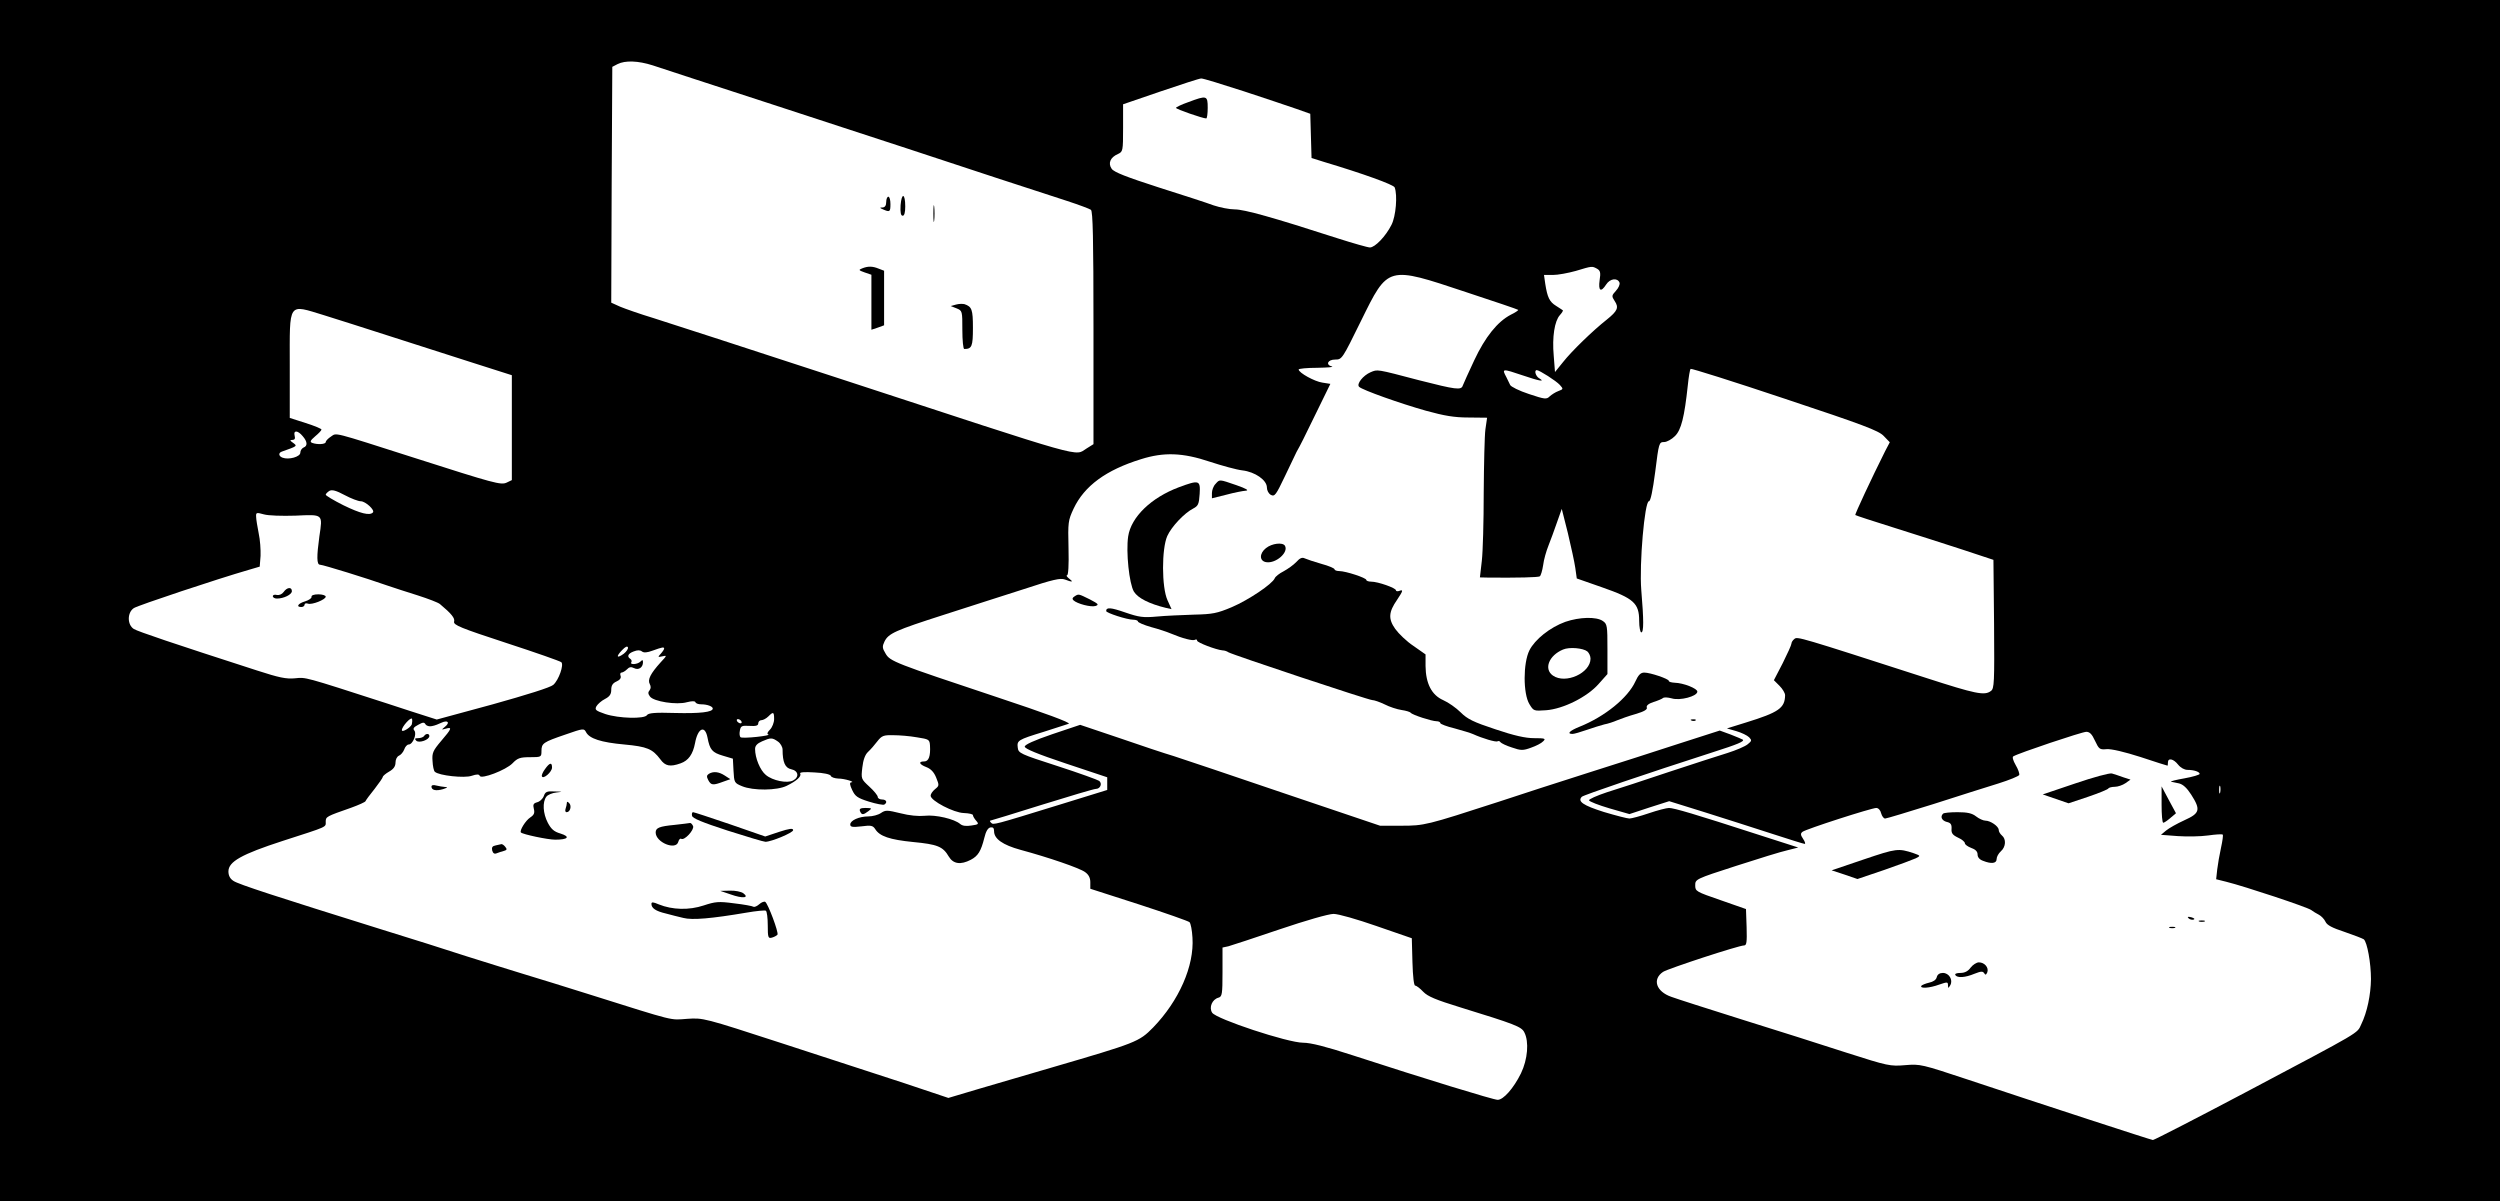 <?xml version="1.0" standalone="no"?>
<!DOCTYPE svg PUBLIC "-//W3C//DTD SVG 20010904//EN"
 "http://www.w3.org/TR/2001/REC-SVG-20010904/DTD/svg10.dtd">
<svg version="1.0" xmlns="http://www.w3.org/2000/svg"
 width="1182pt" height="568pt" viewBox="0 0 1182 568"
 preserveAspectRatio="xMidYMid meet">
<g transform="translate(0,568) scale(0.1,-0.1)"
fill="#000000" stroke="none">
<path d="M0 2840 l0 -2840 5910 0 5910 0 0 2840 0 2840 -5910 0 -5910 0 0
-2840z m3086 2531 c32 -11 275 -90 539 -176 264 -86 566 -185 670 -219 229
-76 613 -202 750 -246 55 -18 106 -37 113 -42 9 -8 12 -132 12 -559 l0 -549
-32 -20 c-61 -37 26 -61 -1168 330 -421 138 -817 266 -880 286 -63 19 -134 44
-158 54 l-42 19 2 558 3 557 25 13 c36 18 97 16 166 -6z m2793 -122 c102 -34
215 -71 251 -84 l65 -23 3 -105 3 -104 57 -18 c187 -56 331 -108 336 -121 14
-37 6 -136 -15 -177 -27 -54 -78 -107 -102 -107 -10 0 -80 20 -155 44 -303 98
-439 136 -484 136 -25 0 -70 9 -100 19 -29 11 -146 49 -260 85 -152 49 -211
72 -222 88 -18 26 -7 54 30 70 23 11 24 14 24 123 l0 112 178 61 c97 33 183
61 191 61 8 1 98 -27 200 -60z m1671 -839 c16 -9 19 -18 13 -55 -7 -51 6 -59
31 -20 18 28 53 33 63 9 3 -8 -4 -25 -17 -39 -20 -22 -21 -25 -6 -48 21 -31
14 -47 -37 -88 -66 -52 -166 -149 -207 -201 l-38 -47 -6 77 c-8 89 4 164 29
192 10 11 16 21 14 23 -2 2 -17 11 -32 21 -31 19 -41 40 -51 104 l-6 42 42 0
c24 0 72 9 108 19 79 24 77 23 100 11z m-619 -111 c134 -44 246 -82 247 -84 2
-2 -14 -13 -35 -23 -63 -33 -121 -105 -173 -216 -26 -55 -50 -109 -54 -119 -7
-23 -33 -19 -206 25 -205 54 -196 52 -230 38 -35 -15 -68 -56 -54 -69 15 -15
195 -79 316 -113 87 -24 134 -32 201 -32 l88 -1 -8 -55 c-4 -30 -7 -165 -8
-300 0 -135 -4 -280 -9 -322 l-9 -78 44 -1 c135 -1 231 1 239 6 5 3 12 27 16
53 3 26 15 67 25 92 10 25 28 74 40 109 l23 65 29 -115 c15 -63 31 -136 35
-164 l7 -50 120 -42 c149 -52 175 -75 175 -158 0 -30 5 -55 10 -55 12 0 12 57
0 200 -10 124 16 420 36 420 8 0 18 49 30 140 17 136 18 140 42 140 13 0 36
13 51 28 30 29 45 91 61 240 4 40 10 75 13 78 3 3 203 -60 445 -141 373 -124
444 -151 468 -176 l29 -30 -22 -42 c-65 -130 -144 -299 -141 -302 1 -2 84 -29
183 -60 99 -31 245 -78 325 -104 l145 -48 3 -304 c2 -277 1 -305 -15 -316 -30
-23 -72 -14 -307 62 -601 194 -608 196 -622 184 -8 -6 -14 -16 -14 -22 0 -6
-19 -48 -41 -92 l-42 -81 27 -27 c14 -14 26 -34 26 -44 -1 -61 -30 -81 -185
-129 l-90 -28 45 -13 c24 -7 51 -20 60 -29 13 -14 13 -17 -7 -33 -12 -10 -54
-28 -95 -41 -40 -12 -165 -53 -278 -90 -113 -38 -244 -81 -293 -96 -48 -16
-86 -33 -84 -38 2 -6 46 -23 97 -38 l94 -27 94 31 94 30 167 -52 c91 -29 234
-74 316 -101 83 -27 153 -49 158 -49 4 0 1 11 -8 24 -12 18 -13 25 -3 33 16
13 327 113 349 113 10 0 20 -11 23 -25 4 -14 12 -25 19 -25 6 0 109 31 227 68
118 38 257 82 309 98 51 16 95 34 98 40 2 6 -5 27 -17 47 -12 21 -17 38 -11
41 24 15 325 116 345 116 16 0 27 -11 41 -42 19 -40 22 -43 55 -40 22 2 85
-13 160 -37 69 -23 126 -41 128 -41 1 0 2 7 2 15 0 23 26 18 48 -10 12 -15 30
-25 45 -25 30 0 57 -9 57 -19 0 -4 -33 -14 -72 -21 -40 -7 -68 -14 -63 -16 6
-1 23 -5 38 -8 19 -5 37 -22 57 -53 46 -72 41 -88 -32 -121 -35 -16 -74 -38
-87 -49 l-24 -20 79 -6 c44 -3 109 -2 144 3 35 5 66 7 69 4 3 -2 -1 -30 -8
-62 -7 -31 -15 -78 -18 -103 l-5 -46 48 -12 c85 -21 387 -121 402 -134 8 -6
24 -16 36 -22 11 -6 25 -20 31 -33 7 -16 32 -29 90 -48 44 -15 85 -31 91 -35
16 -13 34 -112 34 -188 -1 -74 -18 -157 -46 -214 -21 -45 9 -27 -544 -320
-225 -119 -435 -227 -441 -227 -7 0 -525 169 -876 286 -217 72 -224 74 -295
68 -71 -6 -81 -4 -278 59 -113 37 -335 107 -495 157 -159 50 -309 98 -333 107
-72 25 -91 83 -39 118 25 16 358 125 383 125 12 0 14 15 12 86 l-3 86 -120 42
c-116 40 -120 42 -120 70 0 29 1 30 193 92 105 34 215 68 243 74 l51 13 -193
62 c-296 96 -395 125 -418 125 -11 0 -54 -11 -95 -25 -41 -14 -83 -25 -92 -25
-10 0 -64 14 -121 31 -98 31 -126 50 -104 72 8 8 304 109 621 211 116 37 149
51 140 59 -3 2 -29 13 -57 24 l-52 19 -193 -62 c-106 -35 -301 -97 -433 -139
-132 -42 -321 -103 -420 -136 -342 -111 -351 -113 -460 -113 l-100 0 -450 152
c-247 84 -484 164 -525 177 -41 12 -158 51 -259 86 l-184 62 -131 -44 c-88
-30 -131 -50 -131 -59 0 -10 60 -35 195 -80 l195 -65 0 -30 0 -30 -220 -68
c-321 -99 -318 -98 -329 -87 -6 6 -7 10 -4 10 3 0 113 34 244 75 132 41 246
75 255 75 21 0 32 25 16 38 -7 5 -95 37 -197 70 -177 57 -185 61 -188 87 -4
34 -1 37 123 75 55 18 108 35 118 38 11 5 -111 50 -340 126 -483 161 -505 169
-526 206 -16 26 -16 34 -5 57 19 38 49 52 283 127 116 37 285 92 377 121 136
45 172 53 193 45 36 -14 42 -12 19 5 -10 8 -14 15 -9 15 6 0 9 47 7 128 -3
123 -2 131 24 187 51 108 154 183 319 234 108 34 197 31 325 -12 58 -19 127
-38 154 -41 60 -7 116 -46 116 -81 0 -14 8 -29 19 -35 18 -9 24 0 66 88 25 53
50 105 55 115 22 39 31 58 94 187 l66 135 -38 6 c-36 5 -111 46 -112 62 0 4
39 8 88 8 48 1 79 3 70 6 -32 8 -21 33 15 33 32 0 33 2 122 183 129 262 123
260 496 136z m-5397 -110 c55 -17 196 -62 311 -99 116 -37 292 -94 393 -126
l182 -58 0 -248 0 -248 -25 -12 c-27 -12 -57 -4 -435 117 -397 127 -367 119
-395 101 -14 -9 -25 -21 -25 -26 0 -11 -40 -13 -64 -4 -12 5 -9 11 14 31 17
14 30 28 30 32 0 4 -34 18 -75 31 l-75 24 0 247 c0 307 -11 291 164 238z
m5666 -284 c76 -26 108 -32 78 -14 -17 9 -26 39 -12 39 12 0 92 -51 109 -70
17 -19 17 -20 -7 -29 -14 -5 -32 -17 -41 -25 -15 -15 -23 -14 -98 11 -46 15
-86 35 -89 43 -4 8 -12 25 -18 37 -22 41 -20 41 78 8z m-5769 -287 c23 -26 24
-47 4 -54 -8 -4 -15 -14 -15 -24 0 -20 -55 -35 -84 -24 -19 7 -21 23 -3 29 74
26 73 26 53 41 -16 11 -17 14 -4 14 11 0 15 6 11 20 -7 27 15 26 38 -2z m275
-308 c22 0 68 -42 57 -53 -15 -16 -59 -5 -139 34 -46 23 -84 46 -84 50 0 4 8
12 17 18 13 7 32 2 73 -20 30 -16 64 -29 76 -29z m-309 -68 c132 6 129 9 113
-98 -13 -95 -13 -134 3 -134 14 0 227 -66 317 -98 30 -10 96 -32 145 -47 50
-16 97 -34 105 -41 54 -45 72 -67 67 -83 -4 -16 30 -30 247 -101 138 -45 255
-86 260 -91 13 -12 -12 -84 -38 -107 -13 -12 -125 -47 -286 -92 l-265 -72 -50
16 c-27 9 -111 35 -185 60 -399 129 -383 124 -435 119 -42 -4 -75 3 -180 37
-400 129 -562 184 -582 196 -32 20 -32 78 0 99 20 13 392 137 544 181 l51 15
4 51 c1 28 -2 76 -9 107 -6 31 -12 66 -12 78 -1 20 1 21 37 11 21 -6 85 -8
149 -6z m1552 -653 c-33 -24 -38 -14 -8 17 15 16 25 21 28 13 2 -6 -7 -20 -20
-30z m191 24 c0 -3 -7 -14 -16 -24 -15 -16 -14 -17 8 -12 22 5 22 4 -8 -28
-49 -54 -63 -83 -52 -103 6 -11 6 -21 -1 -30 -8 -9 -7 -17 2 -29 17 -24 127
-41 175 -27 24 6 38 6 40 0 2 -6 14 -10 27 -10 29 0 55 -10 55 -20 0 -17 -60
-24 -179 -21 -94 3 -125 0 -132 -10 -11 -19 -133 -16 -197 5 -46 16 -51 20
-42 37 6 10 24 26 40 34 23 12 30 23 30 44 0 20 7 31 25 39 16 7 23 17 19 27
-3 8 -1 15 4 15 6 0 18 7 26 15 11 12 20 13 34 6 21 -11 42 3 42 28 0 12 -3
12 -12 3 -14 -14 -52 -16 -43 -3 3 5 1 12 -5 16 -17 11 -11 25 16 35 18 7 30
7 39 0 9 -7 24 -6 51 4 47 17 54 18 54 9z m520 -333 c0 -16 -9 -39 -19 -49
-13 -13 -16 -21 -8 -24 7 -2 -18 -7 -55 -11 -37 -4 -71 -5 -76 -2 -5 3 -7 17
-4 31 4 23 9 25 45 23 31 -2 42 1 42 12 0 8 7 15 15 15 8 0 23 8 33 18 23 23
27 22 27 -13z m-1713 -25 c-7 -16 -47 -40 -47 -27 0 17 44 65 48 53 2 -6 1
-18 -1 -26z m1558 15 c3 -5 2 -10 -4 -10 -5 0 -13 5 -16 10 -3 6 -2 10 4 10 5
0 13 -4 16 -10z m-1463 -23 c13 2 33 10 45 16 30 14 42 1 17 -19 -18 -15 -18
-15 4 -9 31 9 28 0 -22 -58 -39 -46 -44 -57 -41 -95 1 -24 6 -47 11 -51 19
-18 140 -31 174 -19 24 8 35 8 38 0 6 -18 124 27 155 59 24 25 36 29 83 29 53
0 54 1 54 29 0 37 8 42 113 78 86 30 88 30 98 11 16 -30 70 -48 181 -58 108
-10 133 -21 170 -70 23 -32 46 -37 96 -19 37 13 58 43 68 95 13 72 47 88 59
27 11 -58 22 -71 73 -86 l47 -14 3 -57 c3 -56 4 -58 40 -73 52 -22 167 -21
212 2 47 23 71 45 63 58 -3 6 21 8 67 5 45 -2 75 -9 78 -16 2 -7 18 -12 35
-13 31 0 84 -17 61 -18 -8 -1 -6 -13 5 -36 14 -30 25 -38 79 -55 35 -11 68
-17 73 -14 16 10 10 24 -11 24 -11 0 -20 6 -20 12 0 7 -18 29 -40 49 -39 36
-39 37 -33 90 4 36 13 61 27 74 12 11 32 34 44 50 21 27 30 30 75 29 29 0 79
-4 112 -10 57 -9 60 -10 62 -39 3 -50 -6 -75 -27 -75 -30 0 -24 -14 10 -27 21
-8 36 -24 46 -49 15 -37 15 -39 -5 -55 -12 -10 -21 -23 -21 -31 0 -24 110 -81
157 -82 24 -1 43 -5 43 -10 0 -5 7 -17 15 -26 14 -16 13 -18 -22 -23 -25 -4
-42 -2 -53 7 -27 24 -117 45 -168 39 -29 -3 -73 1 -115 12 -62 15 -70 16 -92
1 -13 -9 -40 -16 -59 -16 -44 0 -86 -19 -86 -38 0 -12 10 -14 53 -9 45 6 54 4
65 -13 21 -34 69 -50 179 -61 115 -11 141 -21 169 -69 21 -35 56 -40 104 -15
34 18 48 40 64 104 7 30 17 47 29 49 12 2 17 -3 17 -18 0 -36 41 -65 125 -88
133 -36 279 -86 305 -105 17 -12 25 -27 25 -48 l0 -31 230 -74 c126 -41 234
-79 239 -84 6 -6 12 -38 14 -73 9 -134 -64 -299 -186 -425 -67 -68 -78 -72
-482 -190 -113 -33 -268 -78 -345 -101 l-141 -42 -209 70 c-116 38 -376 123
-580 189 -369 120 -370 120 -446 115 -83 -6 -48 -15 -464 116 -104 33 -244 76
-310 96 -66 20 -187 58 -270 84 -82 27 -269 86 -415 131 -480 150 -663 209
-686 225 -16 10 -24 25 -24 45 0 46 62 81 256 144 217 70 204 64 204 91 0 24
3 25 120 66 36 13 67 27 68 31 2 5 21 31 43 58 21 27 39 53 39 57 0 4 14 16
30 25 21 12 30 25 30 43 0 14 7 28 16 32 8 3 20 16 25 29 4 13 14 24 21 24 20
0 40 50 27 66 -8 9 -3 16 18 27 23 13 29 13 35 2 5 -7 18 -11 30 -8z m1636
-73 c12 -8 22 -26 22 -38 0 -60 12 -87 41 -93 34 -7 39 -37 9 -53 -28 -15 -97
-1 -129 26 -27 22 -51 80 -51 123 0 15 10 26 33 36 41 18 48 18 75 -1z m6819
-241 c-3 -10 -5 -4 -5 12 0 17 2 24 5 18 2 -7 2 -21 0 -30z m-3987 -632 l165
-57 3 -112 c2 -71 7 -112 13 -112 6 0 23 -13 38 -29 21 -22 59 -38 176 -74
256 -79 289 -91 302 -118 23 -44 16 -128 -16 -194 -35 -71 -83 -125 -110 -125
-20 0 -346 100 -687 211 -126 41 -197 59 -233 59 -72 0 -411 112 -430 142 -16
25 0 63 30 71 17 5 19 16 19 121 l0 116 28 6 c15 4 124 40 242 80 124 42 232
73 255 73 23 0 110 -25 205 -58z"/>
<path d="M4258 4710 c-2 -35 1 -50 10 -50 8 0 12 16 12 44 0 62 -17 67 -22 6z"/>
<path d="M4190 4725 c0 -17 -6 -25 -17 -26 -15 0 -15 -2 2 -9 32 -14 35 -12
35 25 0 19 -4 35 -10 35 -5 0 -10 -11 -10 -25z"/>
<path d="M4413 4670 c0 -36 2 -50 4 -32 2 17 2 47 0 65 -2 17 -4 3 -4 -33z"/>
<path d="M4076 4411 c-18 -7 -16 -9 12 -19 l32 -11 0 -130 0 -130 30 10 30 11
0 129 0 129 -26 10 c-29 12 -51 12 -78 1z"/>
<path d="M4520 4240 l-25 -7 28 -11 c27 -11 27 -13 27 -102 0 -49 4 -90 9 -90
36 0 41 12 41 100 0 87 -5 100 -40 112 -8 2 -26 2 -40 -2z"/>
<path d="M5618 5197 c-32 -11 -58 -24 -58 -27 0 -6 127 -50 143 -50 4 0 7 23
7 50 0 59 -4 60 -92 27z"/>
<path d="M5747 3392 c-10 -10 -17 -30 -17 -43 l0 -25 68 17 c37 10 78 18 92
19 17 1 2 10 -44 26 -84 29 -79 28 -99 6z"/>
<path d="M5573 3376 c-130 -49 -225 -140 -239 -232 -11 -74 5 -224 27 -261 19
-31 73 -58 151 -77 l27 -6 -19 42 c-28 61 -28 244 -1 304 20 44 80 108 123
130 23 12 27 21 30 69 4 65 -2 67 -99 31z"/>
<path d="M5986 3089 c-33 -26 -32 -62 1 -67 46 -7 107 47 88 78 -11 17 -61 11
-89 -11z"/>
<path d="M6129 3023 c-13 -14 -40 -33 -60 -44 -20 -10 -39 -25 -42 -33 -11
-27 -124 -103 -204 -137 -69 -29 -90 -33 -178 -35 -55 -2 -134 -5 -175 -9 -65
-6 -85 -3 -149 19 -69 24 -91 26 -91 7 0 -9 99 -41 128 -41 12 0 22 -4 22 -8
0 -5 28 -17 63 -27 34 -9 76 -23 92 -30 57 -24 105 -36 115 -30 5 3 10 2 10
-4 0 -9 89 -43 120 -46 9 0 21 -4 28 -9 20 -12 663 -226 680 -226 9 0 35 -9
58 -20 23 -12 60 -24 81 -27 21 -3 40 -9 43 -13 7 -10 100 -40 122 -40 10 0
18 -4 18 -9 0 -4 30 -16 68 -25 37 -10 76 -22 87 -27 44 -20 108 -39 115 -34
5 3 11 1 14 -4 4 -5 28 -17 54 -25 43 -15 53 -15 91 -1 23 8 49 21 57 30 14
13 9 15 -43 15 -41 0 -94 12 -183 42 -103 34 -132 48 -164 80 -21 21 -58 47
-83 58 -54 24 -82 78 -83 161 l0 55 -57 40 c-32 21 -70 58 -86 80 -34 48 -32
80 9 139 28 42 30 49 9 41 -8 -3 -15 -1 -15 3 0 11 -85 41 -117 41 -13 0 -23
4 -23 8 0 10 -98 42 -128 42 -12 0 -22 4 -22 8 0 5 -28 17 -62 26 -35 10 -70
22 -79 26 -12 6 -23 2 -40 -17z"/>
<path d="M5080 2860 c-10 -6 -11 -12 -5 -18 18 -17 84 -34 105 -27 17 6 13 10
-27 31 -55 27 -53 27 -73 14z"/>
<path d="M7401 2740 c-72 -26 -144 -83 -170 -135 -30 -60 -30 -205 0 -254 20
-33 21 -33 79 -29 81 6 195 63 249 125 l41 46 0 118 c0 110 -1 119 -22 133
-30 21 -110 19 -177 -4z m104 -140 c8 -7 15 -22 15 -34 0 -68 -118 -122 -178
-80 -44 31 -19 95 48 123 30 13 95 7 115 -9z"/>
<path d="M7732 2458 c-35 -77 -144 -166 -264 -214 -47 -19 -62 -34 -33 -34 8
0 38 9 67 19 29 10 67 22 83 26 17 3 44 12 60 19 17 7 56 21 88 30 41 12 57
22 53 31 -3 9 8 18 32 26 20 6 41 15 45 19 5 4 23 3 41 -2 39 -12 121 10 121
32 0 15 -66 41 -107 42 -16 1 -28 4 -28 9 0 9 -87 39 -116 39 -17 0 -28 -11
-42 -42z"/>
<path d="M7998 2273 c7 -3 16 -2 19 1 4 3 -2 6 -13 5 -11 0 -14 -3 -6 -6z"/>
<path d="M9812 1976 l-154 -52 61 -21 61 -21 93 31 c50 17 94 35 95 39 2 4 16
8 31 8 14 0 37 8 50 17 l24 17 -34 11 c-19 7 -43 15 -54 18 -11 3 -88 -18
-173 -47z"/>
<path d="M10220 1876 c0 -47 3 -86 8 -86 4 0 19 10 34 23 l26 22 -34 63 -34
64 0 -86z"/>
<path d="M9187 1833 c-15 -14 -6 -33 17 -39 19 -4 24 -12 23 -32 -2 -21 5 -30
30 -42 18 -8 33 -20 33 -27 0 -6 14 -16 30 -22 20 -7 30 -17 30 -31 0 -13 9
-24 26 -30 40 -16 64 -12 64 8 0 11 9 27 20 37 24 21 26 58 5 75 -8 7 -15 18
-15 26 0 17 -39 44 -63 44 -10 0 -30 9 -44 20 -19 15 -41 20 -88 20 -34 0 -65
-3 -68 -7z"/>
<path d="M8813 1617 l-153 -52 61 -20 61 -21 127 43 c69 24 136 49 149 55 23
12 23 12 -10 24 -73 24 -81 23 -235 -29z"/>
<path d="M10348 1338 c5 -5 16 -8 23 -6 8 3 3 7 -10 11 -17 4 -21 3 -13 -5z"/>
<path d="M10398 1323 c6 -2 18 -2 25 0 6 3 1 5 -13 5 -14 0 -19 -2 -12 -5z"/>
<path d="M10258 1293 c6 -2 18 -2 25 0 6 3 1 5 -13 5 -14 0 -19 -2 -12 -5z"/>
<path d="M9317 1105 c-12 -17 -28 -25 -48 -25 -18 0 -28 -4 -24 -10 9 -15 47
-12 90 6 31 12 39 13 46 3 6 -10 9 -9 15 4 8 22 -13 47 -40 47 -11 0 -29 -12
-39 -25z"/>
<path d="M9157 1060 c-3 -13 -17 -22 -36 -26 -17 -4 -34 -11 -37 -15 -8 -14
39 -11 85 6 38 13 41 13 41 -3 1 -16 1 -16 11 0 14 25 -6 58 -35 58 -15 0 -26
-7 -29 -20z"/>
<path d="M1341 2881 c-8 -11 -21 -16 -32 -14 -11 3 -19 0 -19 -6 0 -6 9 -11
19 -11 33 0 71 19 71 35 0 21 -23 19 -39 -4z"/>
<path d="M1473 2858 c1 -6 -13 -16 -30 -21 -34 -10 -45 -27 -18 -27 8 0 15 5
15 11 0 6 7 8 16 5 18 -7 84 19 84 33 0 6 -16 11 -35 11 -21 0 -34 -5 -32 -12z"/>
<path d="M2005 2200 c-3 -5 -16 -10 -28 -10 -16 0 -18 -3 -9 -12 13 -13 62 4
62 22 0 13 -17 13 -25 0z"/>
<path d="M2577 2044 c-10 -13 -17 -29 -15 -34 5 -17 48 20 48 41 0 26 -11 24
-33 -7z"/>
<path d="M3351 2021 c-10 -7 -11 -13 -2 -30 13 -24 22 -25 70 -7 l34 12 -26
17 c-29 19 -55 21 -76 8z"/>
<path d="M2040 1961 c0 -17 21 -22 55 -12 21 7 24 10 10 10 -11 1 -30 4 -42 7
-14 4 -23 2 -23 -5z"/>
<path d="M2571 1916 c-5 -13 -19 -26 -31 -29 -18 -5 -21 -11 -16 -31 5 -20 1
-29 -17 -41 -22 -14 -52 -63 -44 -71 9 -9 127 -34 162 -34 61 0 73 14 25 29
-31 9 -44 21 -60 51 -23 44 -26 98 -7 123 6 9 28 18 47 20 33 4 32 4 -8 5 -36
2 -44 -1 -51 -22z"/>
<path d="M2680 1883 c0 -6 -3 -18 -6 -27 -3 -9 -1 -16 5 -16 17 0 25 30 12 43
-8 8 -11 8 -11 0z"/>
<path d="M4066 1845 c8 -19 15 -19 40 0 18 14 17 14 -13 15 -25 0 -31 -4 -27
-15z"/>
<path d="M3272 1823 c2 -12 48 -31 168 -70 91 -29 171 -53 179 -53 28 0 131
43 131 55 0 10 -17 8 -66 -8 l-66 -22 -167 58 c-91 31 -170 57 -174 57 -5 0
-7 -8 -5 -17z"/>
<path d="M3190 1780 c-73 -7 -90 -14 -90 -36 0 -47 96 -86 107 -44 3 11 9 17
14 14 15 -9 62 42 56 60 -4 9 -10 15 -14 15 -4 -1 -37 -5 -73 -9z"/>
<path d="M2344 1683 c-16 -3 -20 -9 -17 -24 4 -14 11 -18 22 -13 9 3 24 9 34
11 14 4 15 8 6 19 -6 8 -14 13 -18 13 -3 -1 -16 -4 -27 -6z"/>
<path d="M3455 1451 c56 -20 90 -17 59 6 -10 7 -38 13 -63 12 l-46 -1 50 -17z"/>
<path d="M3080 1406 c0 -20 21 -34 68 -45 23 -6 60 -16 83 -21 42 -11 133 -3
298 25 46 8 88 12 92 9 5 -3 9 -34 9 -69 0 -58 2 -63 20 -58 11 3 23 10 26 14
6 11 -45 147 -58 155 -5 3 -18 -2 -28 -11 -10 -9 -23 -15 -28 -12 -4 3 -46 11
-91 16 -74 10 -89 8 -144 -10 -69 -23 -148 -21 -212 5 -28 12 -35 12 -35 2z"/>
</g>
</svg>
